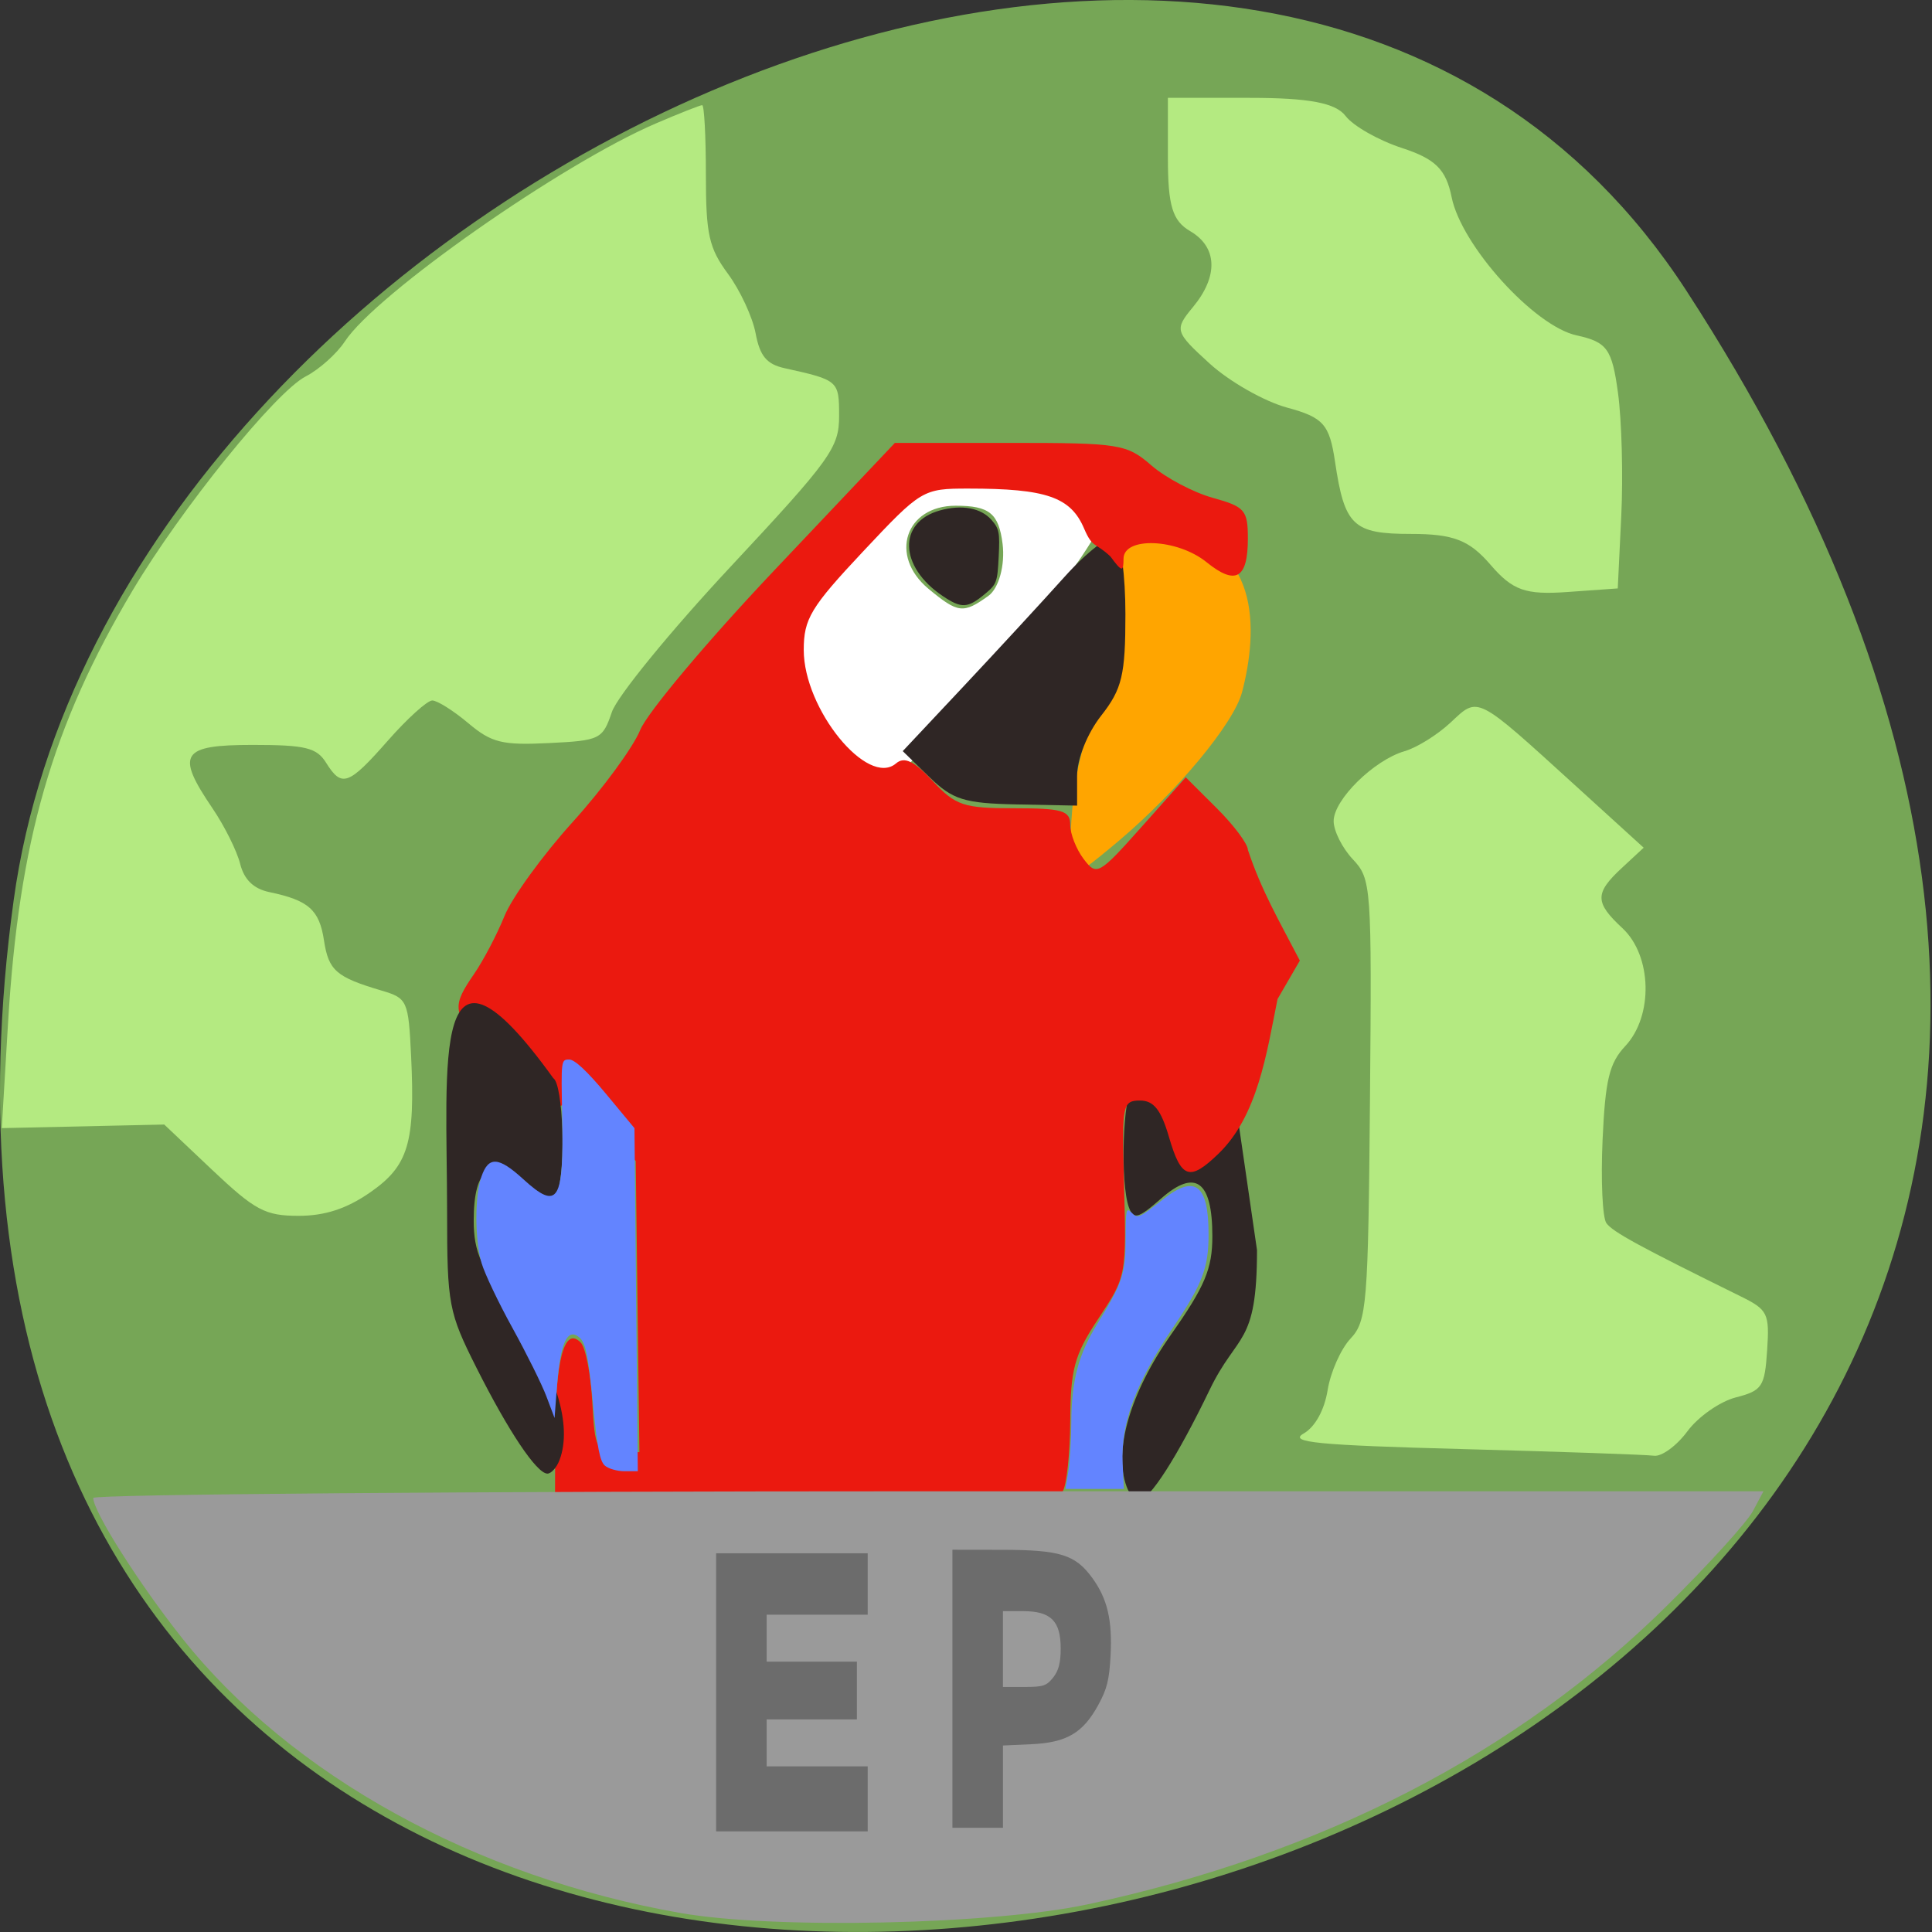 <svg xmlns="http://www.w3.org/2000/svg" viewBox="0 0 256 256"><rect x="0" y="0" width="256" height="256" fill="#333333" stroke="none"/><path d="m 213.3 834.88 c 146.42 225.37 -253.5 312.59 -221.64 80.74 12.991 -94.56 165.63 -166.95 221.64 -80.74 z" fill="#76a656" color="#000" transform="translate(10.155 -796.36)"/><g transform="matrix(1.101 0 0 1.12 -28.985 -34.523)"><path d="m 155.12 132.32 c 0.086 -16.508 4.814 -17.94 5.22 -21.547 0 -10.138 -1.035 -17.273 5.092 -17.06 12.935 0.446 12.262 11.942 10.376 18.994 -0.989 3.7 -7.781 11.747 -14.887 17.637 -6.261 5.19 -7.541 5.627 -5.801 1.978 z" fill="#ffa500"/><path d="m 120.22 126.41 c -2.135 -3.03 -3.519 -7.781 -3.519 -12.08 0 -5.933 1.202 -8.32 7.396 -14.693 9.785 -10.07 12.152 -11.319 24.306 -12.853 12.721 -1.606 14.471 0.552 8.06 9.937 -5.934 8.683 -29.391 34.682 -31.29 34.682 -0.786 0 -3.01 -2.247 -4.949 -4.994 z m 25.07 -25.1 c 1.249 -0.884 2.01 -3.642 1.698 -6.131 -0.458 -3.616 -1.591 -4.524 -5.644 -4.524 -6.072 0 -8.05 5.93 -3.28 9.825 3.564 2.908 4.186 2.98 7.226 0.83 z" fill="#fff"/><g fill="#2f2625"><path d="m 138.19 122.77 l -3.22 -3.081 l 7.292 -7.634 c 4.01 -4.199 9.492 -10.04 12.182 -12.987 2.689 -2.944 5.438 -5.03 6.107 -4.634 0.673 0.397 1.218 4.451 1.218 9.06 0 7.187 -0.403 8.848 -2.908 11.986 -1.682 2.107 -2.908 5.121 -2.908 7.149 v 3.507 l -7.271 -0.143 c -6.291 -0.124 -7.705 -0.558 -10.491 -3.224 z"/><path d="m 161.91 206.69 c -1.593 -4.27 0.451 -11.135 5.357 -17.987 4.079 -5.698 4.966 -7.774 4.966 -11.627 0 -6.554 -2.044 -8.02 -6.181 -4.444 -2.73 2.362 -3.31 2.518 -3.861 1.042 -1.076 -2.883 -0.728 -13.469 0.467 -14.229 1.843 -1.171 4.229 1.732 4.229 5.145 1.548 6.858 5.695 2.208 8.552 -0.552 l 2.168 14.688 c -0.003 11.394 -2.356 9.697 -5.702 16.528 -3.858 7.876 -7.224 13.05 -8.526 13.1 -0.459 0.019 -1.121 -0.73 -1.47 -1.665 z"/></g><g fill="#b4ea81"><path d="m 28.17 155.02 l -6.395 -6.05 l -10.768 0.237 l -10.768 0.237 l 0.831 -13.906 c 1.441 -24.12 5.827 -39.36 16.484 -57.28 6.476 -10.886 18.965 -26.33 22.964 -28.398 c 1.791 -0.926 4.124 -3.01 5.185 -4.627 4.121 -6.29 28.754 -23.545 41.27 -28.91 3.085 -1.323 5.831 -2.405 6.101 -2.405 0.27 0 0.491 4.135 0.491 9.189 0 7.941 0.398 9.728 2.929 13.159 1.611 2.183 3.26 5.735 3.665 7.891 0.563 3 1.465 4.083 3.84 4.608 7.159 1.584 7.224 1.642 7.224 6.351 0 4.19 -1.132 5.759 -14.42 19.988 -7.931 8.493 -14.995 17.14 -15.698 19.212 -1.228 3.624 -1.554 3.784 -8.382 4.117 -6.176 0.301 -7.57 -0.045 -10.664 -2.649 -1.958 -1.647 -4.1 -2.995 -4.761 -2.995 -0.661 0 -3.3 2.384 -5.864 5.297 -5.249 5.963 -6.13 6.279 -8.213 2.943 -1.243 -1.99 -2.745 -2.354 -9.701 -2.354 -9.519 0 -10.263 1.17 -5.348 8.404 1.585 2.333 3.233 5.639 3.662 7.347 0.528 2.103 1.781 3.314 3.886 3.753 5.185 1.082 6.612 2.345 7.227 6.394 0.607 3.996 1.61 4.869 7.652 6.655 3.397 1 3.545 1.334 3.896 8.672 0.551 11.553 -0.351 14.543 -5.457 18.08 -3.099 2.148 -5.973 3.084 -9.461 3.084 -4.416 0 -5.769 -0.718 -11.405 -6.05 z" transform="matrix(0.908 0 0 0.893 26.322 30.836)"/><path d="m 205.71 97.64 c -2.559 -2.92 -4.47 -3.648 -9.569 -3.648 -6.975 0 -8 -0.959 -9.145 -8.55 -0.666 -4.416 -1.402 -5.234 -5.756 -6.391 -2.746 -0.73 -6.949 -3.079 -9.339 -5.22 -4.181 -3.745 -4.258 -3.998 -2.01 -6.667 3.089 -3.664 2.961 -7.107 -0.334 -8.998 -2.122 -1.218 -2.674 -3 -2.674 -8.649 v -7.115 h 9.862 c 7.122 0 10.323 0.595 11.521 2.143 0.912 1.179 3.965 2.884 6.784 3.789 4.04 1.296 5.306 2.532 5.979 5.816 1.174 5.731 9.937 15.258 15.04 16.352 3.672 0.787 4.265 1.598 4.984 6.817 0.449 3.258 0.626 9.793 0.393 14.522 l -0.423 8.598 l -6.06 0.424 c -5.05 0.354 -6.59 -0.182 -9.256 -3.224 z"/><path d="m 202.33 202.26 c -17.474 -0.457 -20.968 -0.792 -19.12 -1.834 1.389 -0.783 2.505 -2.765 2.898 -5.145 0.351 -2.129 1.589 -4.868 2.751 -6.086 1.972 -2.068 2.128 -3.942 2.343 -28.26 0.225 -25.373 0.171 -26.11 -2.07 -28.457 -1.266 -1.325 -2.301 -3.355 -2.301 -4.51 0 -2.53 4.848 -7.222 8.552 -8.278 1.47 -0.419 3.958 -1.945 5.528 -3.39 3.376 -3.107 2.95 -3.319 15.08 7.525 l 8.151 7.289 l -2.618 2.387 c -3.288 2.998 -3.28 4.087 0.054 7.127 3.574 3.258 3.749 10.396 0.343 13.962 -1.916 2.01 -2.4 3.979 -2.726 11.11 -0.218 4.768 -0.011 9.193 0.459 9.833 0.762 1.037 3.945 2.744 16.14 8.651 3.292 1.595 3.502 2.01 3.207 6.399 -0.29 4.312 -0.597 4.763 -3.779 5.569 -1.904 0.483 -4.521 2.285 -5.813 4 -1.293 1.72 -3.102 3.02 -4.02 2.898 -0.918 -0.126 -11.291 -0.481 -23.05 -0.789 z"/></g><path d="m 93.14 200.91 c 0.017 -9.246 1.115 -13.247 3.085 -11.24 0.579 0.589 1.2 3.746 1.381 7.01 0.306 5.531 0.514 5.943 3 5.943 h 2.673 l -0.221 -17.224 l -0.221 -17.224 l -3.691 -3.731 c -3.756 -3.797 -4.548 -3.855 -8.899 -0.649 -4.04 2.223 -3.08 -5.498 -6.366 -9.611 -3.042 -3.69 -3.089 -4.445 -0.503 -8.125 1.109 -1.578 2.757 -4.666 3.663 -6.862 0.906 -2.197 4.604 -7.207 8.219 -11.134 3.614 -3.927 7.265 -8.818 8.112 -10.868 0.848 -2.05 8.09 -10.534 16.1 -18.852 l 14.554 -15.12 h 13.872 c 13.198 0 14.02 0.13 17.01 2.673 1.729 1.47 5.05 3.191 7.37 3.824 3.873 1.054 4.228 1.459 4.228 4.827 0 4.744 -1.471 5.572 -4.965 2.794 -3.528 -2.805 -10 -3.066 -10 -0.404 0 1.594 -0.201 1.559 -1.57 -0.27 -1.851 -1.727 -2.139 -0.934 -3.165 -3.289 -1.615 -3.75 -4.55 -4.751 -13.931 -4.751 -5.489 0 -5.675 0.11 -12.695 7.459 -6.284 6.58 -7.124 7.951 -7.124 11.636 0 7 7.689 16.289 11.11 13.418 0.999 -0.838 2.154 -0.292 4.408 2.086 2.758 2.909 3.709 3.222 9.803 3.222 5.798 0 6.749 0.275 6.749 1.955 0 1.075 0.729 2.899 1.62 4.052 1.557 2.02 1.826 1.87 6.952 -3.785 l 5.332 -5.882 l 3.739 3.663 c 2.056 2.01 3.739 4.228 3.739 4.92 1.666 4.902 3.742 8.345 6.253 13.1 l -2.685 4.551 c -1.308 6.419 -2.385 13.813 -7.111 18.3 -3.476 3.3 -4.488 2.965 -5.952 -1.973 -0.956 -3.226 -1.84 -4.322 -3.485 -4.322 -2.068 0 -2.188 0.551 -1.956 8.915 0.334 12.05 0.393 11.74 -3.218 17.13 -2.713 4.047 -3.193 5.802 -3.223 11.779 -0.02 3.863 -0.427 7.646 -0.904 8.407 -0.655 1.043 -8.279 1.551 -30.986 2.064 l -30.12 0.681 l 0.016 -9.09 z" fill="#eb190f"/><path d="m 93.66 203.57 c 1.593 -4.084 -0.451 -10.651 -5.357 -17.205 -4.079 -5.45 -4.966 -7.437 -4.966 -11.122 0 -6.269 2.044 -7.675 6.181 -4.251 2.73 2.259 3.31 2.409 3.861 0.997 1.076 -2.758 0.728 -12.884 -0.467 -13.611 -14.788 -20.18 -12.784 -2.073 -12.778 15.88 0.003 10.899 0.184 11.839 3.53 18.374 3.858 7.534 7.224 12.481 8.526 12.532 0.459 0.018 1.121 -0.699 1.47 -1.593 z" fill="#2f2625"/><path d="m 90.26 253.44 c -27.27 -4.798 -51.615 -18.199 -66.07 -36.37 -5.684 -7.144 -11.799 -16.773 -11.828 -18.629 -0.008 -0.486 49.799 -0.883 110.68 -0.883 h 110.7 l -1.414 2.649 c -0.778 1.457 -5.872 7.06 -11.32 12.449 -19.749 19.539 -45.729 32.939 -76.81 39.619 -12.57 2.702 -41.624 3.329 -53.927 1.164 z" transform="matrix(0.908 0 0 0.893 26.322 30.836)" fill="#9a9a9a"/><g fill="#6384ff"><path d="m 99.11 204.21 c -0.58 -0.511 -0.905 -2.118 -1.35 -6.677 -0.61 -6.252 -0.931 -7.838 -1.713 -8.484 -1.449 -1.197 -2.294 0.649 -2.698 5.899 l -0.281 3.639 l -0.99 -2.576 c -0.545 -1.417 -2.375 -5.04 -4.068 -8.06 -1.693 -3.01 -3.37 -6.478 -3.726 -7.696 -0.824 -2.816 -0.833 -7.867 -0.019 -10.217 0.847 -2.444 2.066 -2.376 5.02 0.279 4.211 3.788 4.914 2.671 4.701 -7.464 -0.14 -6.654 -0.136 -6.678 0.851 -6.677 0.652 0 2.166 1.392 4.419 4.06 l 3.427 4.059 l 0.201 20.294 l 0.201 20.294 h -1.605 c -0.883 0 -1.949 -0.303 -2.369 -0.673 z"/><path d="m 141.6 194.97 c 0.206 -1.25 0.387 -4.218 0.402 -6.596 0.036 -5.519 0.932 -8.903 3.435 -12.983 3.362 -5.48 3.746 -6.635 3.758 -11.307 0.01 -3.846 0.077 -4.153 0.767 -3.463 0.849 0.849 0.956 0.804 4.221 -1.763 4.226 -3.322 6.01 -1.939 6.01 4.662 0.003 4.423 -0.812 6.569 -4.667 12.282 -5.01 7.425 -6.976 12.726 -6.721 18.11 l 0.158 3.333 l -3.87 -0.001 l -3.87 -0.001 l 0.374 -2.272 z" transform="matrix(0.908 0 0 0.893 26.322 30.836)"/></g><path d="m 124.93 78.935 c -5.749 -3.864 -5.944 -9.755 -0.376 -11.314 2.925 -0.819 5.48 -0.351 6.878 1.258 1.01 1.161 1.106 1.662 0.944 4.862 -0.17 3.363 -0.272 3.644 -1.773 4.897 -2.344 1.957 -3.14 1.999 -5.674 0.296 z" transform="matrix(0.908 0 0 0.893 26.322 30.836)" fill="#2f2625"/><g fill="#6c6c6c"><path d="m 112.51 231.04 v -16.449 h 9.122 h 9.122 v 3.632 v 3.632 h -6.081 h -6.081 v 2.777 v 2.777 h 5.43 h 5.43 v 3.418 v 3.418 h -5.43 h -5.43 v 2.777 v 2.777 h 6.081 h 6.081 v 3.845 v 3.845 h -9.122 h -9.122 v -16.449 z"/><path d="m 140.95 230.62 v -16.449 l 5.973 0.009 c 7.01 0.011 8.83 0.573 10.879 3.355 1.799 2.443 2.404 4.973 2.182 9.132 -0.154 2.882 -0.424 3.961 -1.461 5.834 -1.856 3.354 -3.817 4.488 -8.094 4.679 l -3.398 0.152 v 4.868 v 4.868 h -3.041 h -3.041 v -16.449 z m 12.13 -1.339 c 0.659 -0.824 0.9 -1.746 0.9 -3.437 0 -3.253 -1.191 -4.409 -4.541 -4.409 h -2.409 v 4.486 v 4.486 h 2.575 c 2.264 0 2.683 -0.136 3.475 -1.126 z"/></g></g></svg>